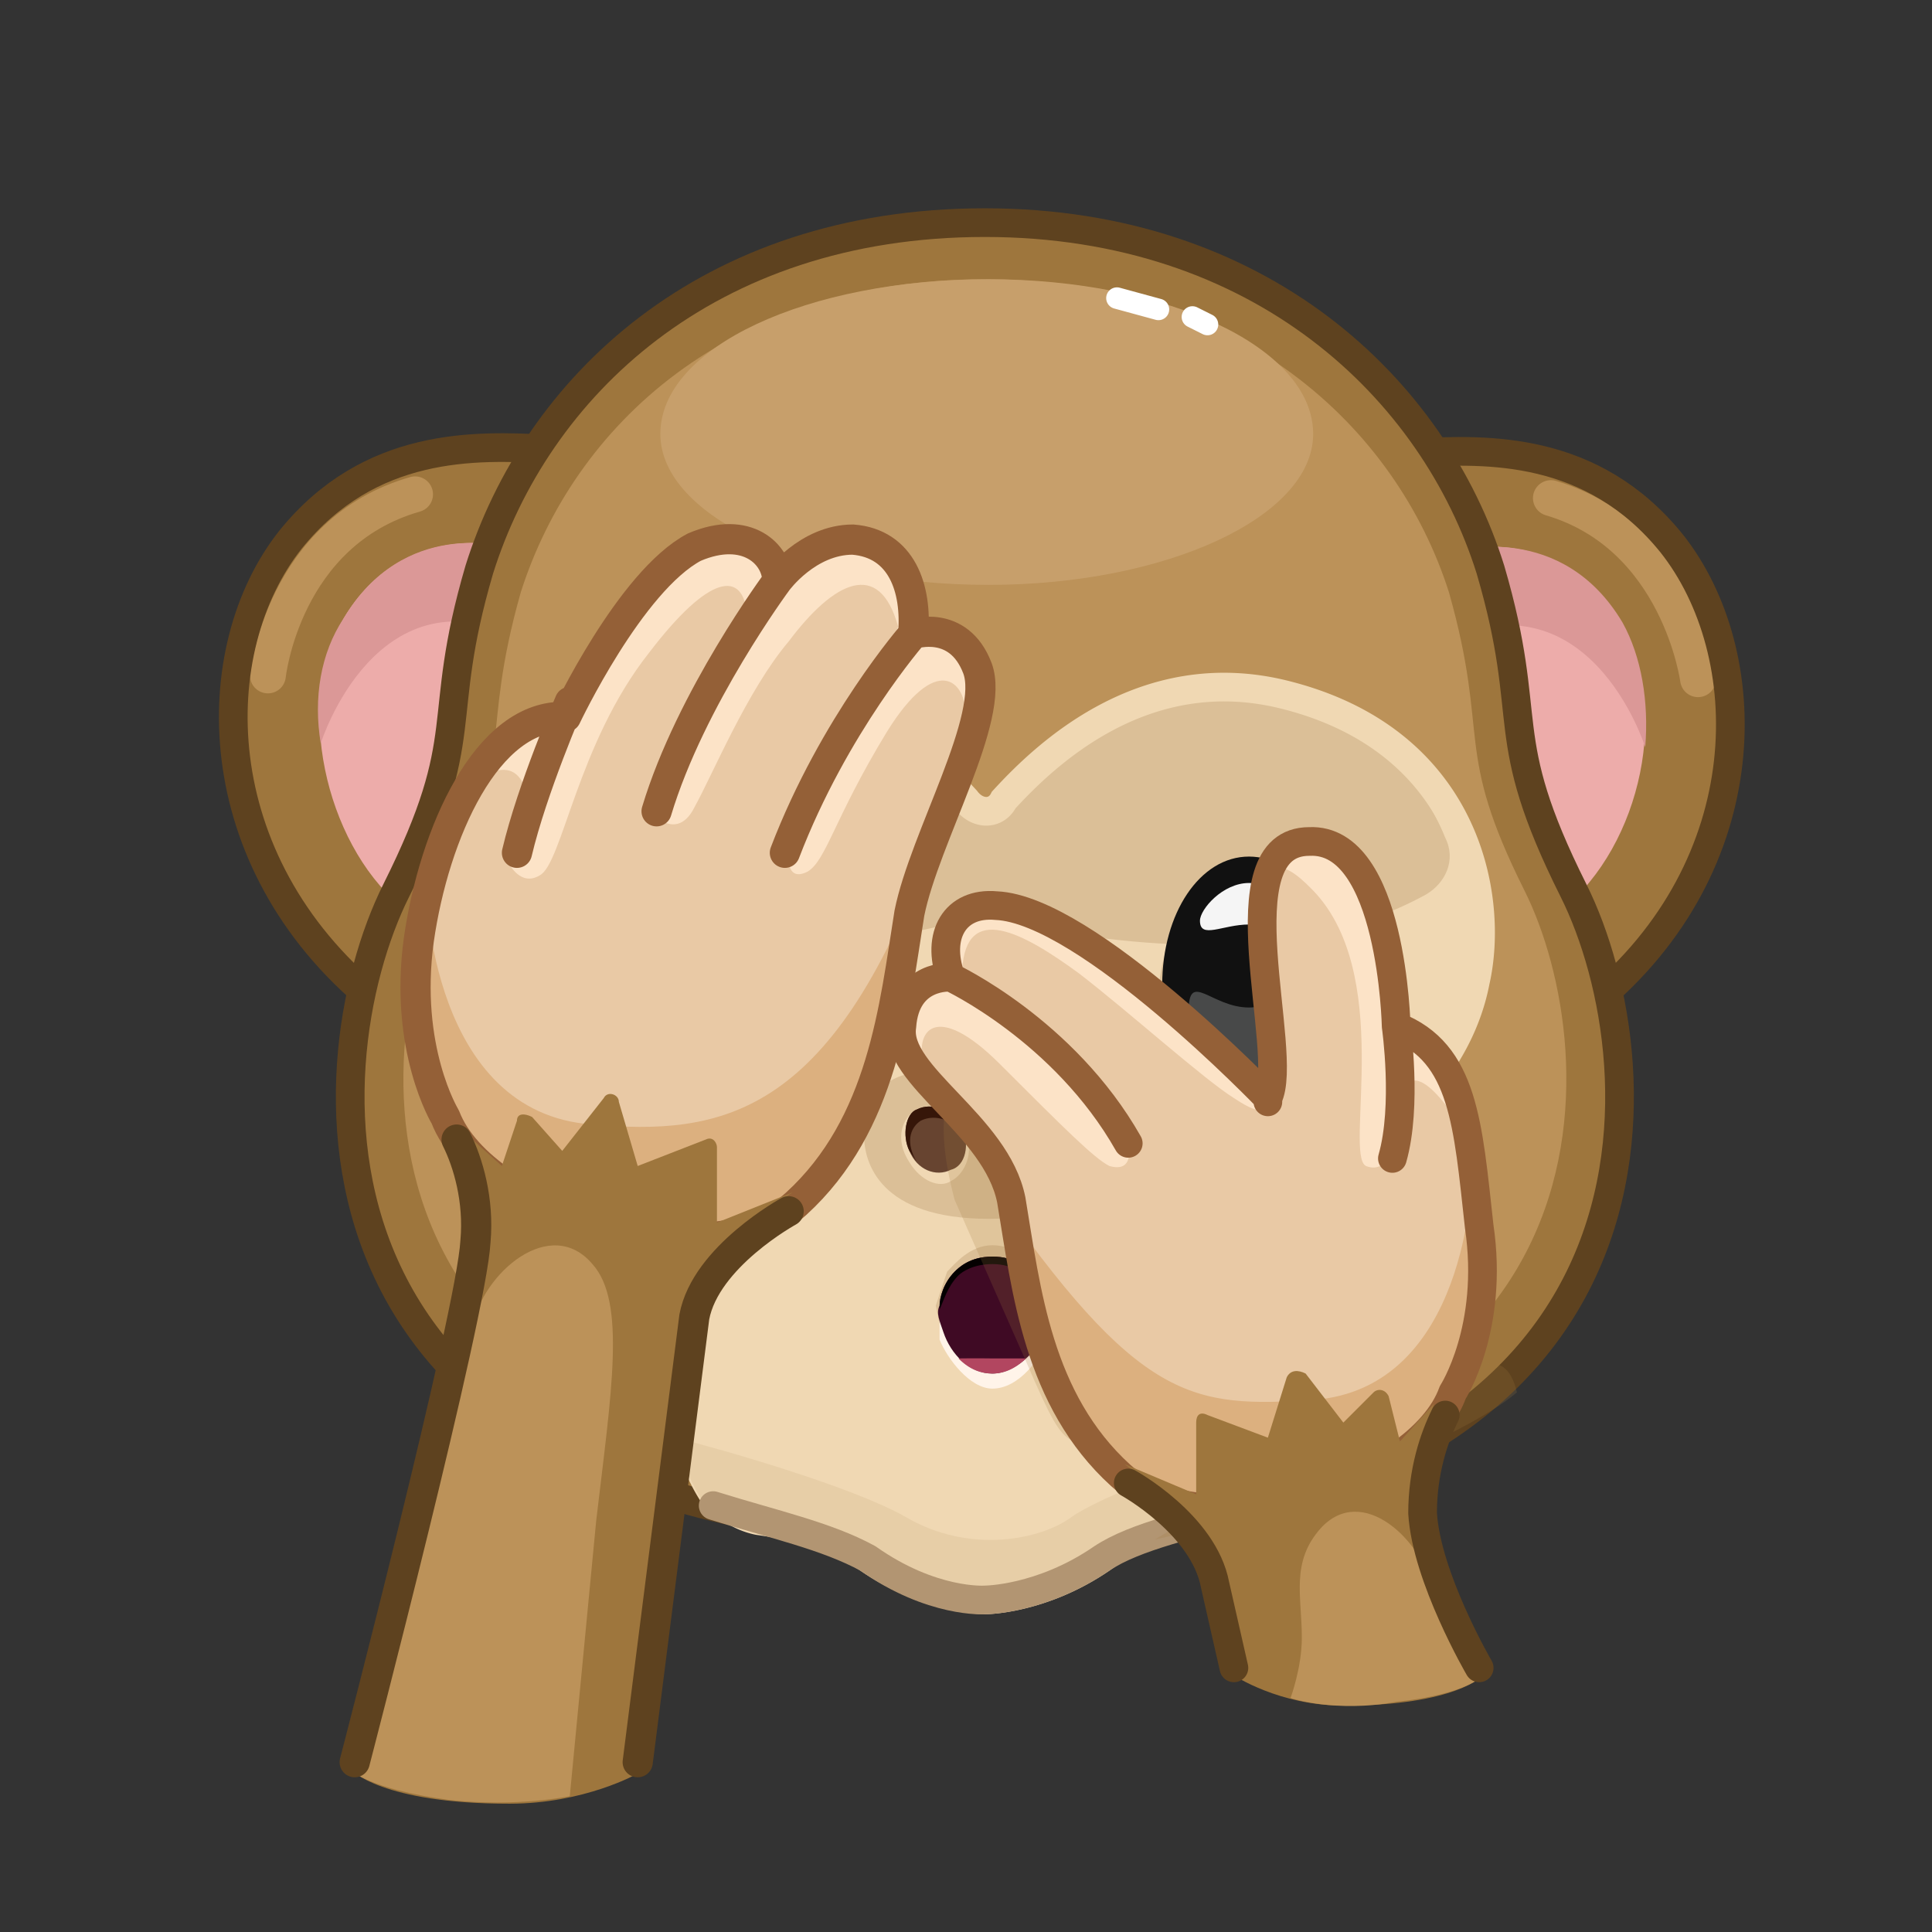 <svg xmlns="http://www.w3.org/2000/svg" height="512" width="512" fill="none"><rect width="100%" height="100%" fill="#333333" stroke="none"/><path d="M145 119c-19-1-47-2-68 24-23 29-23 85 22 122 47 39 98-142 46-146z" fill="#9e763d"/><path d="M135 145s-28-8-44 19c-13 22-5 59 15 76 25 20 46-97 29-95z" fill="#edacaa"/><path d="M71 179s4-38 39-48" stroke="#bc9259" stroke-width="9.5" stroke-linecap="round" stroke-linejoin="round"/><path d="M145 119c-19-1-47-2-68 24-23 29-23 85 22 122 47 39 98-142 46-146z" stroke="#5e421f" stroke-width="7.6" stroke-miterlimit="10"/><path d="M140 170c-40-21-55 27-55 27-2-12 0-24 6-33 16-27 43-19 43-19 6 0 7 11 6 25z" fill="#db9897"/><g><g><path d="M375 120c19-1 47-2 68 24 23 29 24 85-21 122-47 39-99-142-47-146z" fill="#9e763d"/><path d="M386 146s27-8 43 19c14 22 6 59-15 76-24 20-45-97-28-95z" fill="#edacaa"/><path d="M450 180s-5-38-39-48" stroke="#bc9259" stroke-width="9.5" stroke-linecap="round" stroke-linejoin="round"/><path d="M375 120c19-1 47-2 68 24 23 29 24 85-21 122-47 39-99-142-47-146z" stroke="#5e421f" stroke-width="7.6" stroke-miterlimit="10"/><path d="M380 171c41-21 56 27 56 27 1-12-1-24-6-33-16-27-44-19-44-19-5-1-7 10-6 25z" fill="#db9897"/></g><g><path d="M152 185c19-1 47-2 68 24 23 28 23 85-21 122-48 39-99-143-47-146z" fill="#9e763d" stroke="#5e421f" stroke-width="7.6" stroke-miterlimit="10"/><path d="M227 244s-5-38-40-48" stroke="#bc9259" stroke-width="9.5" stroke-linecap="round" stroke-linejoin="round"/><path d="M152 185c19-1 47-2 68 24 23 28 23 85-21 122-48 39-99-143-47-146z" stroke="#5e421f" stroke-width="7.6" stroke-miterlimit="10"/><path d="M162 211s28-8 44 19c13 22 5 59-15 76-25 20-45-97-29-95z" fill="#edacaa"/><path d="M157 236c40-21 55 27 55 27v-1c1-11 0-23-6-32-16-27-43-19-43-19-6-1-7 10-6 25z" fill="#db9897"/></g><path d="M417 236c-21-42-10-44-22-85-15-48-61-92-134-92-74 0-119 44-134 92-12 41-1 43-22 85-23 46-33 171 156 171s179-125 156-171z" fill="#9e763d"/><path d="M404 236c-19-38-9-40-20-79-14-44-56-83-123-83-68 0-109 39-123 83-11 39-1 41-20 79-21 42-30 157 143 157s164-115 143-157z" fill="#bc9259"/><path d="M348 115c0 22-39 40-86 40-48 0-87-18-87-40 0-23 39-41 87-41 47 0 86 18 86 41z" fill="#c79f6b"/><g stroke="#fff" stroke-width="6" stroke-linecap="round" stroke-linejoin="round"><path d="M316 84l4 2M296 79l11 3" stroke-width="5.7"/></g><path d="M417 236c-21-42-10-44-22-85-15-48-61-92-134-92-74 0-119 44-134 92-12 41-1 43-22 85-23 46-33 171 156 171s179-125 156-171z" stroke="#5e421f" stroke-width="7.6" stroke-miterlimit="10"/><path d="M340 184c-37-9-63 16-74 28-2 4-7 4-10 0-11-12-37-37-74-28a64 64 0 00-51 76c4 21 21 41 48 51 4 1 6 4 5 8-3 15-10 54 5 77 3 3 7 6 12 7 7 1 19 3 29 10 16 11 31 11 31 11s15 0 31-11c10-7 22-9 29-10 5-1 9-4 12-7 15-23 8-62 5-77-1-4 1-7 5-8 27-10 44-30 48-51 5-22-2-64-51-76z" fill="#f0d8b3"/><path d="M383 222c3 6 0 12-5 15-38 21-87 12-108 8h-19c-54 13-90-1-106-9-6-3-8-11-5-16 5-11 16-26 44-33 36-10 61 13 72 25 3 4 8 4 10 0 11-12 37-34 73-25 26 7 38 20 44 35z" fill="#dbbf97"/><path d="M340 184c-37-9-63 16-74 28-2 4-7 4-10 0-11-12-37-37-74-28a64 64 0 00-51 76c4 21 21 41 48 51 4 1 6 4 5 8-3 15-10 54 5 77 3 3 7 6 12 7 7 1 19 3 29 10 16 11 31 11 31 11s15 0 31-11c10-7 22-10 29-11 5-1 9-3 12-6 15-23 8-62 5-77-1-4 1-7 5-8 27-10 44-30 48-51 5-22-2-64-51-76z" stroke="#f0d8b3" stroke-width="7.6" stroke-miterlimit="10"/><path d="M343 381c-1 6-5 13-7 17-3 4-10 4-15 5-7 1-19 3-29 10-16 11-31 11-31 11s-15 0-31-11c-10-7-22-9-29-10-5-1-11-1-14-4-3-4-7-13-8-18 12 3 47 13 61 21 17 10 36 6 44 0 7-5 36-17 59-21z" opacity=".1" fill="#9e763d"/><path d="M189 399c16 5 30 8 41 14 17 12 31 11 31 11s15 0 31-11c9-6 24-9 41-14" stroke="#b29572" stroke-width="7.6" stroke-linecap="round" stroke-linejoin="round"/><g><path d="M278 342l-4-6c-2-2-5-6-11-6s-10 5-12 7l-3 9 1 5c2 5 8 11 14 11s13-6 15-11v-9z" fill="#dbbf97" style="fill-opacity:1.0;fill:rgb(219, 191, 151)"/><path d="M278 344l-5-5c-1-1-3-4-10-4-6 0-8 3-10 4-3 3-4 5-4 7v9c2 5 8 13 14 13 7 0 13-8 15-14 1-3 2-7 0-10z" fill="#fff4e9"/><path d="M278 344c0-2-2-4-5-7-1-1-4-4-10-4s-9 3-10 4c-3 3-4 7-4 9-1 2 0 4 1 7 2 6 7 11 13 11s12-6 14-11c2-4 2-6 1-9z" fill="#3f0a24"/><path d="M273 359c-3 3-6 5-10 5-3 0-6-1-9-4a325 325 0 019 0h9l1-1z" fill="#b24660"/><path d="M278 350v-4c-1-2-2-4-6-7-1-1-3-4-9-4-5 0-8 2-9 3-3 3-4 7-5 9v3-4c0-2 1-6 4-9 1-1 4-4 10-4s9 3 10 4c3 3 5 5 5 7v6z" fill="#040001"/></g><g><path d="M279 284l-12 3c-3 2-8 2-11 0l-12-3c-10 1-15 7-15 17 0 7 4 22 33 22 28 0 32-15 32-22 1-10-5-16-15-17z" fill="#dbbf97"/><g><path d="M256 301c2 4 0 10-4 12-3 2-8 0-11-5-4-6-2-12 2-14s9-1 13 7z" fill="#f0d8b4"/><path d="M255 299c2 4 1 10-3 11-4 2-9 0-11-5-2-4-1-10 2-11 4-2 9 0 12 5z" fill="#674430"/><path d="M255 299l1 2c-3-4-8-6-12-4-3 2-4 6-1 11l-2-3c-2-4-1-10 2-11 4-2 9 0 12 5z" fill="#361609"/></g><g><path d="M268 301c-3 4-1 10 3 12s8 0 11-5c4-6 2-12-2-14-3-2-9-1-12 7z" fill="#f0d8b4"/><path d="M269 299c-3 4-2 10 2 11 4 2 9 0 11-5 3-4 2-10-2-11-4-2-9 0-11 5z" fill="#674430"/><path d="M269 299l-1 2c2-4 7-6 11-4 3 2 4 6 2 11l1-3c3-4 2-10-2-11-4-2-9 0-11 5z" fill="#361609"/></g></g><g><path d="M307 265c0 19 11 34 24 34s24-15 24-34c0-18-11-33-24-33s-24 15-24 33z" fill="#dbbf97"/><g><path d="M308 261c0 18 10 33 23 33s23-15 23-33c0-19-10-34-23-34s-23 15-23 34z" fill="#111"/><path d="M318 244c0 5 6 1 13 1s13 4 13-1c0-3-6-10-13-10s-13 7-13 10z" fill="#f5f5f5"/><path d="M315 268c0 7 6 20 16 20 9 0 16-13 16-20 0-11-7-1-16-1-10 0-16-10-16 1z" fill="#484949"/></g></g><g><path d="M219 255c0 19-11 34-24 34s-24-15-24-34c0-18 11-33 24-33s24 15 24 33z" fill="#dbbf97"/><path d="M219 255c0 19-10 34-23 34s-23-15-23-34c0-18 10-33 23-33s23 15 23 33z" fill="#111"/><path d="M209 239c0 5-6 1-13 1s-13 4-13-1c0-4 6-11 13-11s13 7 13 11z" fill="#f5f5f5"/><path d="M212 262c0 7-7 20-16 20-10 0-16-13-16-20 0-10 6 0 16 0 9 0 16-11 16 0z" fill="#484949"/></g></g><g opacity=".2"><path d="M253 318l19 43c13 30 8 15 33 31 7 5 16-9 19 2 2 8 12-4-18 14 33-7 82-27 96-39-5-22-29 11-30 4-1-11 1-21 4-27l2-6s17 50 11 21c-6-27-19-133-39-130 0 0-19-11-16 73 1 15-11-1-11 7 0 0-35-45-47-44s-9 2-6 14c0 0-29-8-17 37z" fill="#9e763d"/></g><g><path d="M385 369s11-17 7-44c-3-27-4-46-22-53 0 0 8-49-23-49-24-1-4 57-11 68 0 0-49-49-72-51-11-1-16 8-12 19 0 0-12-1-13 13-2 13 25 26 29 46 4 24 7 53 29 73s79 3 88-22z" fill="#e9c9a5"/><path d="M245 288v-5c-3-10 3-18 20-1s25 25 29 27c7 2 5-6 5-6-5-11-22-23-31-32l-13-14c1-18 16-10 31 1 13 10 33 28 41 33 9 6 8 2 10 0l2-3-3 5c9-17-12-81 11-58 23 22 9 71 15 74 5 2 7-4 7-4l2-14c4-15 18 11 19 12-7-11-10-27-20-31 0 0 8-49-23-49-23-1-4 56-11 68 0 0-48-50-71-51-12-1-17 8-12 19 0 0-12-1-14 13 0 4 2 9 6 16z" fill="#fce3c7"/><path d="M262 314c3 5 5-1 6 4 4 24 7 53 29 73s79 3 88-22c0 0 11-17 7-44l-2-13s-1 56-42 59c-32 2-46 1-86-57z" fill="#dcb07f"/><path d="M385 369s11-17 7-44c-3-27-4-46-22-53 0 0-1-50-23-49-24 0-5 56-11 68 0 0-48-50-72-51-11-1-16 8-12 19 0 0-12-1-13 13-2 13 25 26 29 46 4 24 7 53 29 73s79 3 88-22zM336 291v1M370 272s3 21-1 35M252 259s30 14 47 44" stroke="#946037" stroke-width="7.6" stroke-linecap="round" stroke-linejoin="round"/><g><path d="M393 444s-15-26-16-43c-1-18 3-29 3-29l-9 10-3-12c-1-2-3-2-4-1l-8 8-10-13c-2-1-4-1-5 1l-5 16-16-6c-2-1-3 0-3 2v19l-19-8s21 15 24 32l5 24s12 8 29 8c30 0 37-8 37-8z" fill="#9e763d"/><path d="M342 450s12 4 28 1c19-2 23-7 23-7l-13-26v4c-3-14-19-29-30-17-8 9-5 18-5 29 0 8-3 16-3 16z" fill="#bc9259"/><path d="M392 442s-14-24-15-41c0-11 3-20 6-26M299 393s20 11 23 27l5 22" stroke="#5e421f" stroke-width="7.6" stroke-linecap="round" stroke-linejoin="round"/></g></g><g><path d="M118 296s-11-18-7-47c4-28 18-60 39-59 0 0 17-36 34-45 14-6 22 2 22 9 0 0 8-11 20-11 13 1 17 13 16 25 0 0 12-4 17 9s-14 45-18 65c-4 25-7 56-30 77s-83 3-93-23z" fill="#e9c9a5"/><path d="M257 195l-1-5c0-10-8-17-21 4-14 23-16 34-21 37-6 3-5-5-5-5 3-12 13-30 20-41 7-12 9-19 9-19-5-18-17-12-29 4-11 13-20 35-25 44-4 8-10 3-10 2l1-3c4-16 23-50 23-50-1-12-10-11-26 10-19 24-23 56-29 59-5 3-8-3-8-3l5-17c-3-16-16-3-17-3 7-11 16-20 26-19 0 0 17-36 35-45 13-6 21 2 22 9 0 0 8-11 20-11 12 1 17 13 15 25 0 0 12-4 17 9 2 5 1 11-1 18z" fill="#fce3c7"/><path d="M246 226l-5 16c-4 25-7 56-30 77s-83 3-93-23c0 0-11-18-7-47l2-13s1 59 44 62c34 3 63-2 89-72z" fill="#dcb07f"/><path d="M118 296s-11-18-7-47c4-28 18-60 39-59 0 0 17-36 34-45 14-6 22 2 22 9 0 0 8-11 20-11 13 1 17 13 16 25 0 0 12-4 17 9s-14 45-18 65c-4 25-7 56-30 77s-83 3-93-23zM206 154s-23 31-32 61M151 186s-10 23-14 40M242 168s-21 24-34 58" stroke="#946037" stroke-width="8" stroke-linecap="round" stroke-linejoin="round"/><path d="M93 469s32-121 33-140-3-29-3-29l10 9 4-12c0-2 2-2 4-1l8 9 11-14c1-2 4-1 4 1l5 17 18-7c2-1 3 1 3 2v20l20-8s-22 15-26 33l-15 121s-14 8-34 8c-34 0-42-9-42-9z" fill="#9e763d"/><path d="M151 476s-14 3-32 1c-22-3-26-8-26-8s22-82 30-121l2 4c3-15 21-30 32-17 9 10 5 34 1 68l-7 73z" fill="#bc9259"/><path d="M94 467s31-119 32-138c1-11-2-21-5-27M209 321s-22 12-25 28l-15 118" stroke="#5e421f" stroke-width="8" stroke-linecap="round" stroke-linejoin="round"/></g></svg>